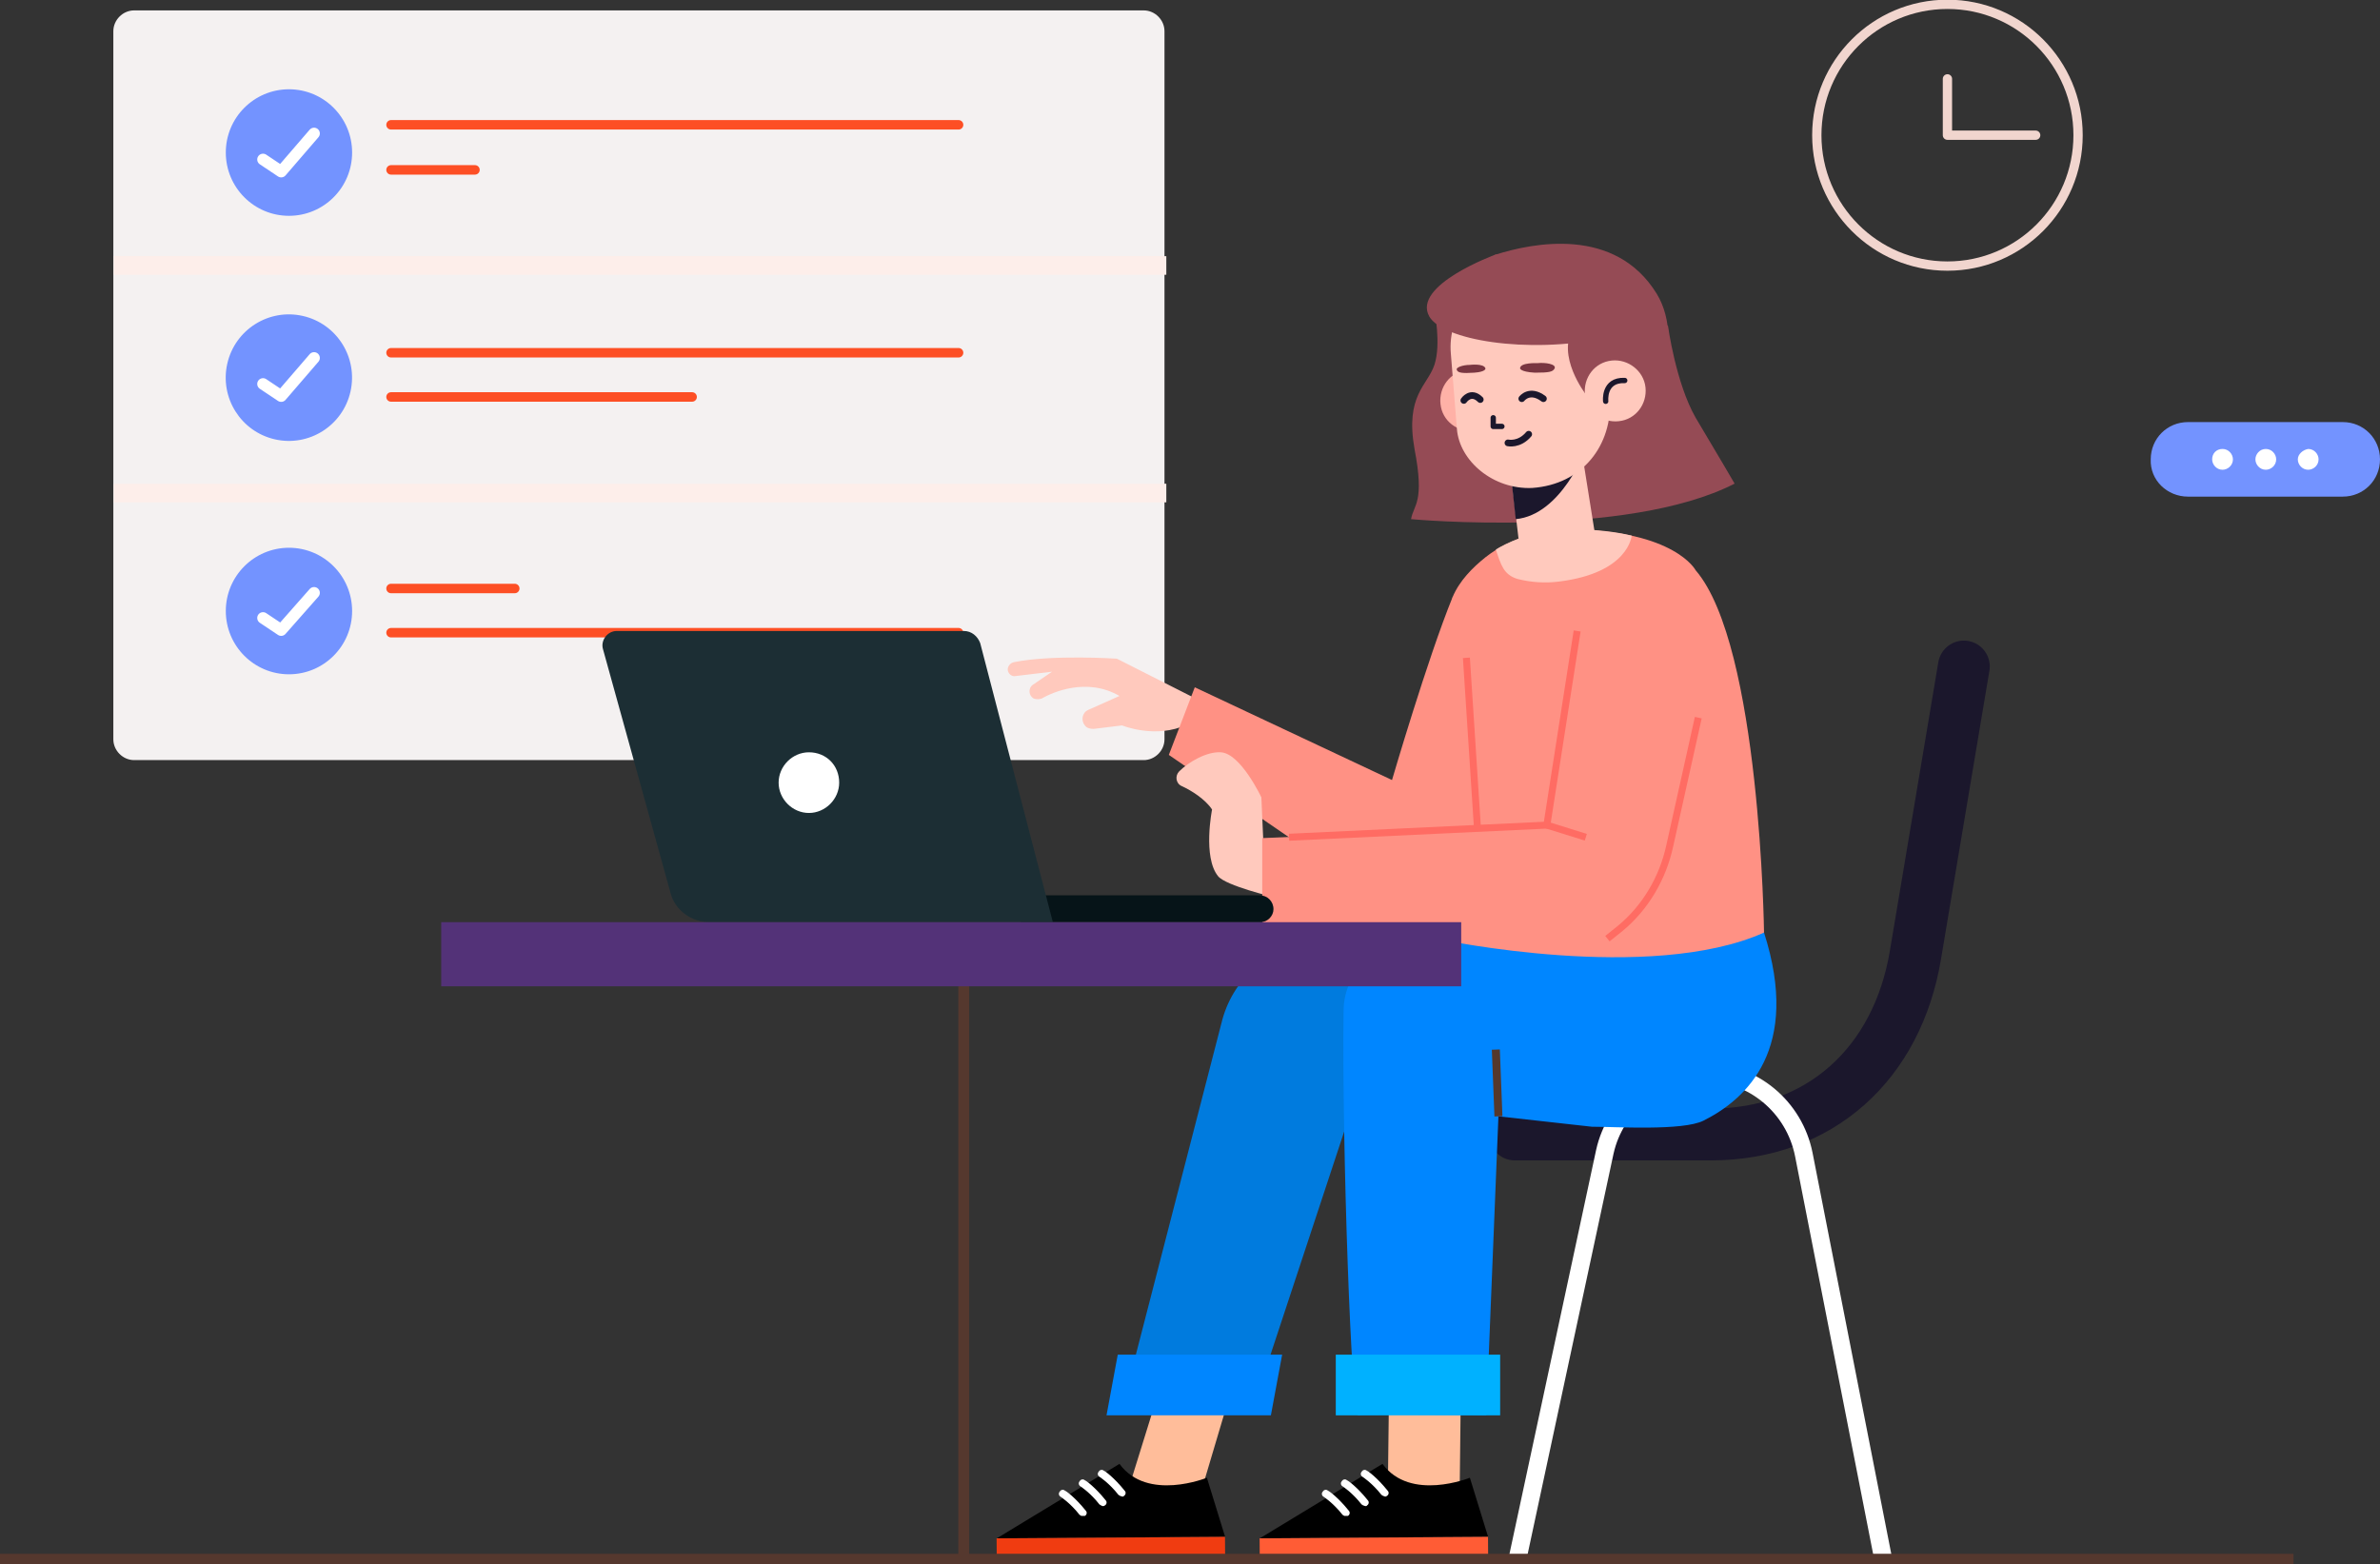 <svg width="251" height="165" viewBox="0 0 251 165" fill="none" xmlns="http://www.w3.org/2000/svg">
<rect x="0" y="0" width="251" height="165" fill="#333333" stroke="none"/>
<g clip-path="url(#clip0)">
<path d="M120.619 80.169H14.143C12.957 80.169 11.953 79.163 11.953 77.975V3.291C11.953 2.102 12.957 1.097 14.143 1.097H120.619C121.806 1.097 122.809 2.102 122.809 3.291V77.975C122.809 79.163 121.806 80.169 120.619 80.169Z" fill="#F4F1F1"/>
<path d="M12.002 28L123.002 28" stroke="#FDEEEA" stroke-width="1.96" stroke-miterlimit="10"/>
<path d="M12.002 52L123.002 52" stroke="#FDEEEA" stroke-width="1.96" stroke-miterlimit="10"/>
<path d="M30.475 22.762C34.153 22.762 37.135 19.774 37.135 16.089C37.135 12.403 34.153 9.416 30.475 9.416C26.797 9.416 23.814 12.403 23.814 16.089C23.814 19.774 26.797 22.762 30.475 22.762Z" fill="#7393FF"/>
<path d="M36.96 41.314C37.778 37.721 35.533 34.144 31.946 33.325C28.36 32.506 24.79 34.755 23.972 38.348C23.155 41.942 25.4 45.519 28.986 46.337C32.573 47.156 36.143 44.907 36.96 41.314Z" fill="#7393FF"/>
<path d="M30.475 71.119C34.153 71.119 37.135 68.131 37.135 64.446C37.135 60.761 34.153 57.773 30.475 57.773C26.797 57.773 23.814 60.761 23.814 64.446C23.814 68.131 26.797 71.119 30.475 71.119Z" fill="#7393FF"/>
<path d="M41.24 13.164H101.093" stroke="#FD4F25" stroke-miterlimit="10" stroke-linecap="round" stroke-linejoin="round"/>
<path d="M41.24 17.917H50.09" stroke="#FD4F25" stroke-miterlimit="10" stroke-linecap="round" stroke-linejoin="round"/>
<path d="M41.24 37.205H101.093" stroke="#FD4F25" stroke-miterlimit="10" stroke-linecap="round" stroke-linejoin="round"/>
<path d="M41.24 41.867H72.992" stroke="#FD4F25" stroke-miterlimit="10" stroke-linecap="round" stroke-linejoin="round"/>
<path d="M41.24 62.069H54.288" stroke="#FD4F25" stroke-miterlimit="10" stroke-linecap="round" stroke-linejoin="round"/>
<path d="M41.24 66.731H101.093" stroke="#FD4F25" stroke-miterlimit="10" stroke-linecap="round" stroke-linejoin="round"/>
<path d="M27.738 16.82L29.654 18.1L33.121 14.078" stroke="white" stroke-width="1.22" stroke-miterlimit="10" stroke-linecap="round" stroke-linejoin="round"/>
<path d="M27.738 40.496L29.654 41.776L33.121 37.753" stroke="white" stroke-width="1.22" stroke-miterlimit="10" stroke-linecap="round" stroke-linejoin="round"/>
<path d="M27.738 65.177L29.654 66.457L33.121 62.526" stroke="white" stroke-width="1.22" stroke-miterlimit="10" stroke-linecap="round" stroke-linejoin="round"/>
<path d="M205.381 28.064C212.99 28.064 219.158 21.884 219.158 14.26C219.158 6.637 212.99 0.457 205.381 0.457C197.772 0.457 191.604 6.637 191.604 14.26C191.604 21.884 197.772 28.064 205.381 28.064Z" stroke="#F1D5CE" stroke-width="0.98" stroke-miterlimit="10" stroke-linecap="round" stroke-linejoin="round"/>
<path d="M205.381 8.318V14.26H214.687" stroke="#F1D5CE" stroke-width="0.98" stroke-miterlimit="10" stroke-linecap="round" stroke-linejoin="round"/>
<path d="M230.745 52.379H247.077C249.267 52.379 251 50.643 251 48.449C251 46.255 249.267 44.518 247.077 44.518H230.745C228.555 44.518 226.822 46.255 226.822 48.449C226.73 50.643 228.555 52.379 230.745 52.379Z" fill="#7393FF"/>
<path d="M242.332 48.449C242.332 48.997 242.788 49.546 243.427 49.546C243.974 49.546 244.522 49.089 244.522 48.449C244.522 47.9 244.066 47.352 243.427 47.352C242.879 47.443 242.332 47.9 242.332 48.449Z" fill="white"/>
<path d="M237.861 48.449C237.861 48.997 238.318 49.546 238.956 49.546C239.504 49.546 240.051 49.089 240.051 48.449C240.051 47.9 239.595 47.352 238.956 47.352C238.318 47.352 237.861 47.9 237.861 48.449Z" fill="white"/>
<path d="M233.299 48.449C233.299 48.997 233.755 49.546 234.394 49.546C234.941 49.546 235.489 49.089 235.489 48.449C235.489 47.9 235.032 47.352 234.394 47.352C233.755 47.352 233.299 47.809 233.299 48.449Z" fill="white"/>
<path d="M159.76 119.659H180.38C191.967 119.659 200.088 112.163 202.004 100.737L207.113 70.296" stroke="#1B172C" stroke-width="5.463" stroke-miterlimit="10" stroke-linecap="round" stroke-linejoin="round"/>
<path d="M160.033 164.451L169.248 121.487C170.343 116.551 174.723 113.078 179.741 113.078C184.85 113.078 189.23 116.734 190.233 121.762L198.628 164.543" stroke="white" stroke-width="1.879" stroke-miterlimit="10"/>
<path d="M118.611 158.327L123.356 143.061L131.02 142.695L126.184 158.967L118.885 159.058L118.611 158.327Z" fill="#FFBD9A"/>
<path d="M127.281 155.859C127.281 155.859 120.985 158.418 118.065 154.396L105.109 162.258L129.197 162.075L127.281 155.859Z" fill="black"/>
<path d="M129.191 162.092L105.104 162.247L105.118 164.441L129.205 164.286L129.191 162.092Z" fill="#F03C11"/>
<path d="M118.156 157.778C118.065 157.778 118.065 157.687 117.973 157.687C116.97 156.407 115.966 155.767 115.966 155.767C115.784 155.676 115.692 155.402 115.875 155.219C115.966 155.036 116.24 154.945 116.422 155.127C116.514 155.127 117.517 155.859 118.612 157.23C118.795 157.413 118.703 157.687 118.521 157.778C118.521 157.87 118.338 157.87 118.156 157.778Z" fill="white"/>
<path d="M116.148 158.784C116.057 158.784 116.057 158.693 115.966 158.693C114.962 157.413 113.958 156.773 113.958 156.773C113.776 156.681 113.685 156.407 113.867 156.224C113.958 156.042 114.232 155.95 114.414 156.133C114.506 156.133 115.509 156.864 116.604 158.235C116.787 158.418 116.695 158.693 116.513 158.784C116.422 158.875 116.239 158.875 116.148 158.784Z" fill="white"/>
<path d="M114.05 159.881C113.959 159.881 113.959 159.789 113.868 159.789C112.864 158.51 111.861 157.87 111.861 157.87C111.678 157.778 111.587 157.504 111.769 157.321C111.861 157.138 112.134 157.047 112.317 157.23C112.408 157.23 113.412 157.961 114.507 159.332C114.689 159.515 114.598 159.789 114.415 159.881C114.324 159.881 114.142 159.881 114.05 159.881Z" fill="white"/>
<path d="M145.345 99L138.775 99.457C134.122 99.731 130.199 102.931 128.921 107.501L118.611 147.449L132.936 146.078L144.523 110.975L145.345 99Z" fill="#007BDE"/>
<path d="M134.031 149.277H116.695L117.881 142.878H135.217L134.031 149.277Z" fill="#0086FF"/>
<path d="M146.35 158.327L146.532 143.244L154.105 142.878L153.922 158.967L146.623 159.058L146.35 158.327Z" fill="#FFBD9A"/>
<path d="M155.017 155.859C155.017 155.859 148.721 158.418 145.802 154.396L132.846 162.258L156.933 162.075L155.017 155.859Z" fill="black"/>
<path d="M156.929 162.092L132.842 162.247L132.856 164.441L156.943 164.286L156.929 162.092Z" fill="#FF5C35"/>
<path d="M145.892 157.778C145.801 157.778 145.801 157.687 145.71 157.687C144.706 156.407 143.702 155.767 143.702 155.767C143.52 155.676 143.429 155.402 143.611 155.219C143.702 155.036 143.976 154.945 144.159 155.127C144.25 155.127 145.253 155.859 146.348 157.23C146.531 157.413 146.44 157.687 146.257 157.778C146.166 157.87 146.075 157.87 145.892 157.778Z" fill="white"/>
<path d="M143.795 158.784C143.703 158.784 143.703 158.693 143.612 158.693C142.608 157.413 141.605 156.773 141.605 156.773C141.422 156.681 141.331 156.407 141.514 156.224C141.605 156.042 141.878 155.95 142.061 156.133C142.152 156.133 143.156 156.864 144.251 158.235C144.433 158.418 144.342 158.693 144.159 158.784C144.159 158.875 143.977 158.875 143.795 158.784Z" fill="white"/>
<path d="M141.787 159.881C141.695 159.881 141.695 159.789 141.604 159.789C140.601 158.51 139.597 157.87 139.597 157.87C139.414 157.778 139.323 157.504 139.506 157.321C139.597 157.138 139.871 157.047 140.053 157.23C140.144 157.23 141.148 157.961 142.243 159.332C142.425 159.515 142.334 159.789 142.152 159.881C142.06 159.881 141.878 159.881 141.787 159.881Z" fill="white"/>
<path d="M186.038 98.36L165.327 99.183L149.907 99.457C145.436 99.457 141.696 102.199 141.696 106.679C141.513 120.573 142.517 149.368 143.247 149.277C144.159 149.094 156.75 149.277 156.75 149.277L158.027 117.74L167.881 118.837C170.345 118.837 177.461 119.294 179.651 118.197C184.213 115.911 189.961 110.609 186.038 98.36Z" fill="#0086FF"/>
<path d="M158.21 142.878H140.875V149.277H158.21V142.878Z" fill="#00B1FF"/>
<path d="M158.028 117.74L157.754 110.701" stroke="#55382C" stroke-width="0.844" stroke-miterlimit="10"/>
<path d="M126.094 73.679L117.791 69.474C117.791 69.474 111.039 69.017 106.933 69.839C106.477 69.931 106.204 70.388 106.295 70.753C106.386 71.119 106.751 71.393 107.116 71.302L110.948 70.845L108.941 72.216C108.393 72.582 108.485 73.404 109.032 73.679C109.306 73.77 109.579 73.77 109.853 73.679C110.948 73.039 114.598 71.393 118.065 73.404L114.78 74.867C114.141 75.141 113.959 75.964 114.415 76.512C114.598 76.787 114.963 76.878 115.328 76.878L118.338 76.512C118.338 76.512 121.897 77.975 125.181 76.421L126.094 73.679Z" fill="#FFC9BD"/>
<path d="M153.192 62.983C150.546 69.474 146.805 82.272 146.805 82.272L126.003 72.49L123.266 79.621L140.875 91.687L160.126 90.864L161.586 75.781L153.192 62.983Z" fill="#FF9184"/>
<path d="M156.659 58.778C155.29 59.875 153.921 61.246 153.191 62.983L151.914 99.091C151.914 99.091 173.994 103.753 186.038 98.36C186.038 98.36 185.673 68.103 178.83 60.15C178.83 60.15 176.64 55.945 165.691 55.853C162.498 55.853 159.213 56.767 156.659 58.778Z" fill="#FF9184"/>
<path d="M154.65 69.382L156.293 94.704" stroke="#FF6C63" stroke-width="0.735" stroke-miterlimit="10"/>
<path d="M133.301 90.316L133.027 84.1C133.027 84.1 130.837 79.438 128.739 79.346C127.279 79.255 125.363 80.352 124.359 81.357C123.903 81.814 123.994 82.637 124.633 82.911C125.637 83.368 127.097 84.282 127.826 85.379C127.826 85.379 126.823 90.407 128.465 92.418C129.286 93.424 134.304 94.612 134.304 94.612L133.301 90.316Z" fill="#FFC9BD"/>
<path d="M167.06 61.795L163.046 87.116L133.119 88.396V99L165.327 98.177C166.513 98.269 167.516 97.812 168.155 97.172L168.52 97.355C168.52 97.355 177.279 97.537 179.651 67.645L167.06 61.795Z" fill="#FF9184"/>
<path d="M135.947 88.305L163.137 87.025L166.33 66.548" stroke="#FF6C63" stroke-width="0.735" stroke-miterlimit="10"/>
<path d="M163.137 87.025L167.243 88.305" stroke="#FF6C63" stroke-width="0.735" stroke-miterlimit="10"/>
<path d="M179.104 75.69L176.093 89.219C175.363 92.601 173.538 95.709 170.892 97.903L169.523 99" stroke="#FF6C63" stroke-width="0.735" stroke-miterlimit="10"/>
<path d="M151.276 32.726C151.276 32.726 152.006 36.291 151.276 38.485C150.546 40.679 148.174 41.684 149.177 47.352C150.272 53.019 149.086 53.202 148.812 54.756C148.812 54.756 171.531 56.859 182.936 51.008C182.936 51.008 181.02 47.717 178.83 44.061C176.732 40.404 175.911 34.371 175.911 34.371L167.152 30.989L151.276 32.726Z" fill="#954B55"/>
<path d="M156.66 28.521C156.386 28.429 157.39 26.967 157.664 26.875C161.678 25.596 170.346 23.859 174.726 30.989C177.919 36.199 174.726 46.072 167.883 49.089C161.405 51.922 162.499 30.44 162.499 30.44L156.66 28.521Z" fill="#954B55"/>
<path d="M158.302 41.867C158.484 43.604 157.298 45.249 155.473 45.432C153.74 45.615 152.097 44.427 151.915 42.598C151.732 40.861 152.919 39.216 154.743 39.033C156.477 38.85 158.119 40.13 158.302 41.867Z" fill="#FFB1A7"/>
<path d="M159.396 50.46L160.218 57.407C160.491 59.875 162.134 60.972 164.506 60.698C166.513 60.424 168.338 59.144 168.338 57.133L166.604 46.255L159.396 50.46Z" fill="#FFC9BD"/>
<path d="M159.852 54.756C164.688 54.299 167.243 47.352 167.243 47.352L159.305 49.728L159.852 54.756Z" fill="#1B172C"/>
<path d="M161.587 51.465C157.481 51.648 153.923 48.632 153.649 45.249L153.01 37.297C152.645 33.092 155.656 29.344 159.853 28.795C164.142 28.247 168.795 31.263 169.342 35.56L169.798 41.959C170.072 46.986 166.879 51.1 161.587 51.465Z" fill="#FFC9BD"/>
<path d="M165.966 34.554C164.05 37.479 167.243 41.593 167.243 41.593L173.265 34.28C173.174 34.371 167.061 32.817 165.966 34.554Z" fill="#954B55"/>
<path d="M173.538 40.861C173.721 42.598 172.534 44.244 170.71 44.426C168.976 44.609 167.334 43.421 167.151 41.593C166.969 39.856 168.155 38.211 169.98 38.028C171.713 37.845 173.356 39.125 173.538 40.861Z" fill="#FFC9BD"/>
<path d="M169.34 42.324C169.34 42.324 169.067 40.039 171.348 40.13" stroke="#1B172C" stroke-width="0.562" stroke-miterlimit="10" stroke-linecap="round" stroke-linejoin="round"/>
<path d="M157.48 44.061V44.975H158.393" stroke="#1B172C" stroke-width="0.562" stroke-miterlimit="10" stroke-linecap="round" stroke-linejoin="round"/>
<path d="M162.133 38.302C162.133 38.302 160.309 38.211 160.309 38.85C160.309 38.85 160.309 39.216 161.86 39.307C163.411 39.307 163.776 39.216 163.958 38.85C164.141 38.393 162.955 38.211 162.133 38.302Z" fill="#793641"/>
<path d="M155.017 38.485C155.017 38.485 156.477 38.302 156.66 38.85C156.66 38.85 156.751 39.216 155.474 39.307C154.196 39.399 153.74 39.307 153.649 39.033C153.466 38.759 154.287 38.485 155.017 38.485Z" fill="#793641"/>
<path d="M160.492 42.05C160.492 42.05 161.313 40.953 162.773 42.05" stroke="#1B172C" stroke-width="0.705" stroke-miterlimit="10" stroke-linecap="round" stroke-linejoin="round"/>
<path d="M154.379 42.233C154.379 42.233 155.109 41.136 156.112 42.141" stroke="#1B172C" stroke-width="0.705" stroke-miterlimit="10" stroke-linecap="round" stroke-linejoin="round"/>
<path d="M159.031 46.712C159.031 46.712 160.217 46.986 161.221 45.798" stroke="#1B172C" stroke-width="0.705" stroke-miterlimit="10" stroke-linecap="round" stroke-linejoin="round"/>
<path d="M157.663 26.875C157.663 26.875 148.904 30.075 150.729 33.366C152.097 35.834 160.947 37.388 169.341 35.651C169.341 35.651 173.174 32.543 168.429 29.252C168.338 29.252 165.783 25.596 157.663 26.875Z" fill="#954B55"/>
<path d="M157.754 57.956C157.754 57.956 160.309 56.31 163.958 55.853C163.958 55.853 168.338 55.579 172.079 56.493C172.079 56.493 171.805 60.424 164.414 61.338C162.955 61.521 161.495 61.429 160.035 61.064C158.575 60.607 158.301 59.601 157.754 57.956Z" fill="#FFC9BD"/>
<path d="M132.935 97.263H107.662V94.429H132.844C133.665 94.429 134.304 95.069 134.304 95.892C134.304 96.623 133.665 97.263 132.935 97.263Z" fill="#061418"/>
<path d="M111.038 97.263H74.816C72.9 97.263 71.166 95.983 70.71 94.155L63.593 68.468C63.319 67.554 64.049 66.549 65.053 66.549H101.64C102.461 66.549 103.1 67.097 103.374 67.828L111.038 97.263Z" fill="#1C2E34"/>
<path d="M88.502 82.546C88.502 84.282 87.042 85.745 85.309 85.745C83.575 85.745 82.115 84.282 82.115 82.546C82.115 80.809 83.575 79.346 85.309 79.346C87.133 79.346 88.502 80.717 88.502 82.546Z" fill="white"/>
<path d="M101.641 100.645V164.451" stroke="#55382E" stroke-width="1.147" stroke-miterlimit="10"/>
<path d="M154.103 97.263H46.531V104.028H154.103V97.263Z" fill="#533278"/>
<path d="M241.876 164.451H0" stroke="#55382E" stroke-width="1.147" stroke-miterlimit="10"/>
</g>
<defs>
<clipPath id="clip0">
<rect width="251" height="165" fill="white"/>
</clipPath>
</defs>
</svg>
